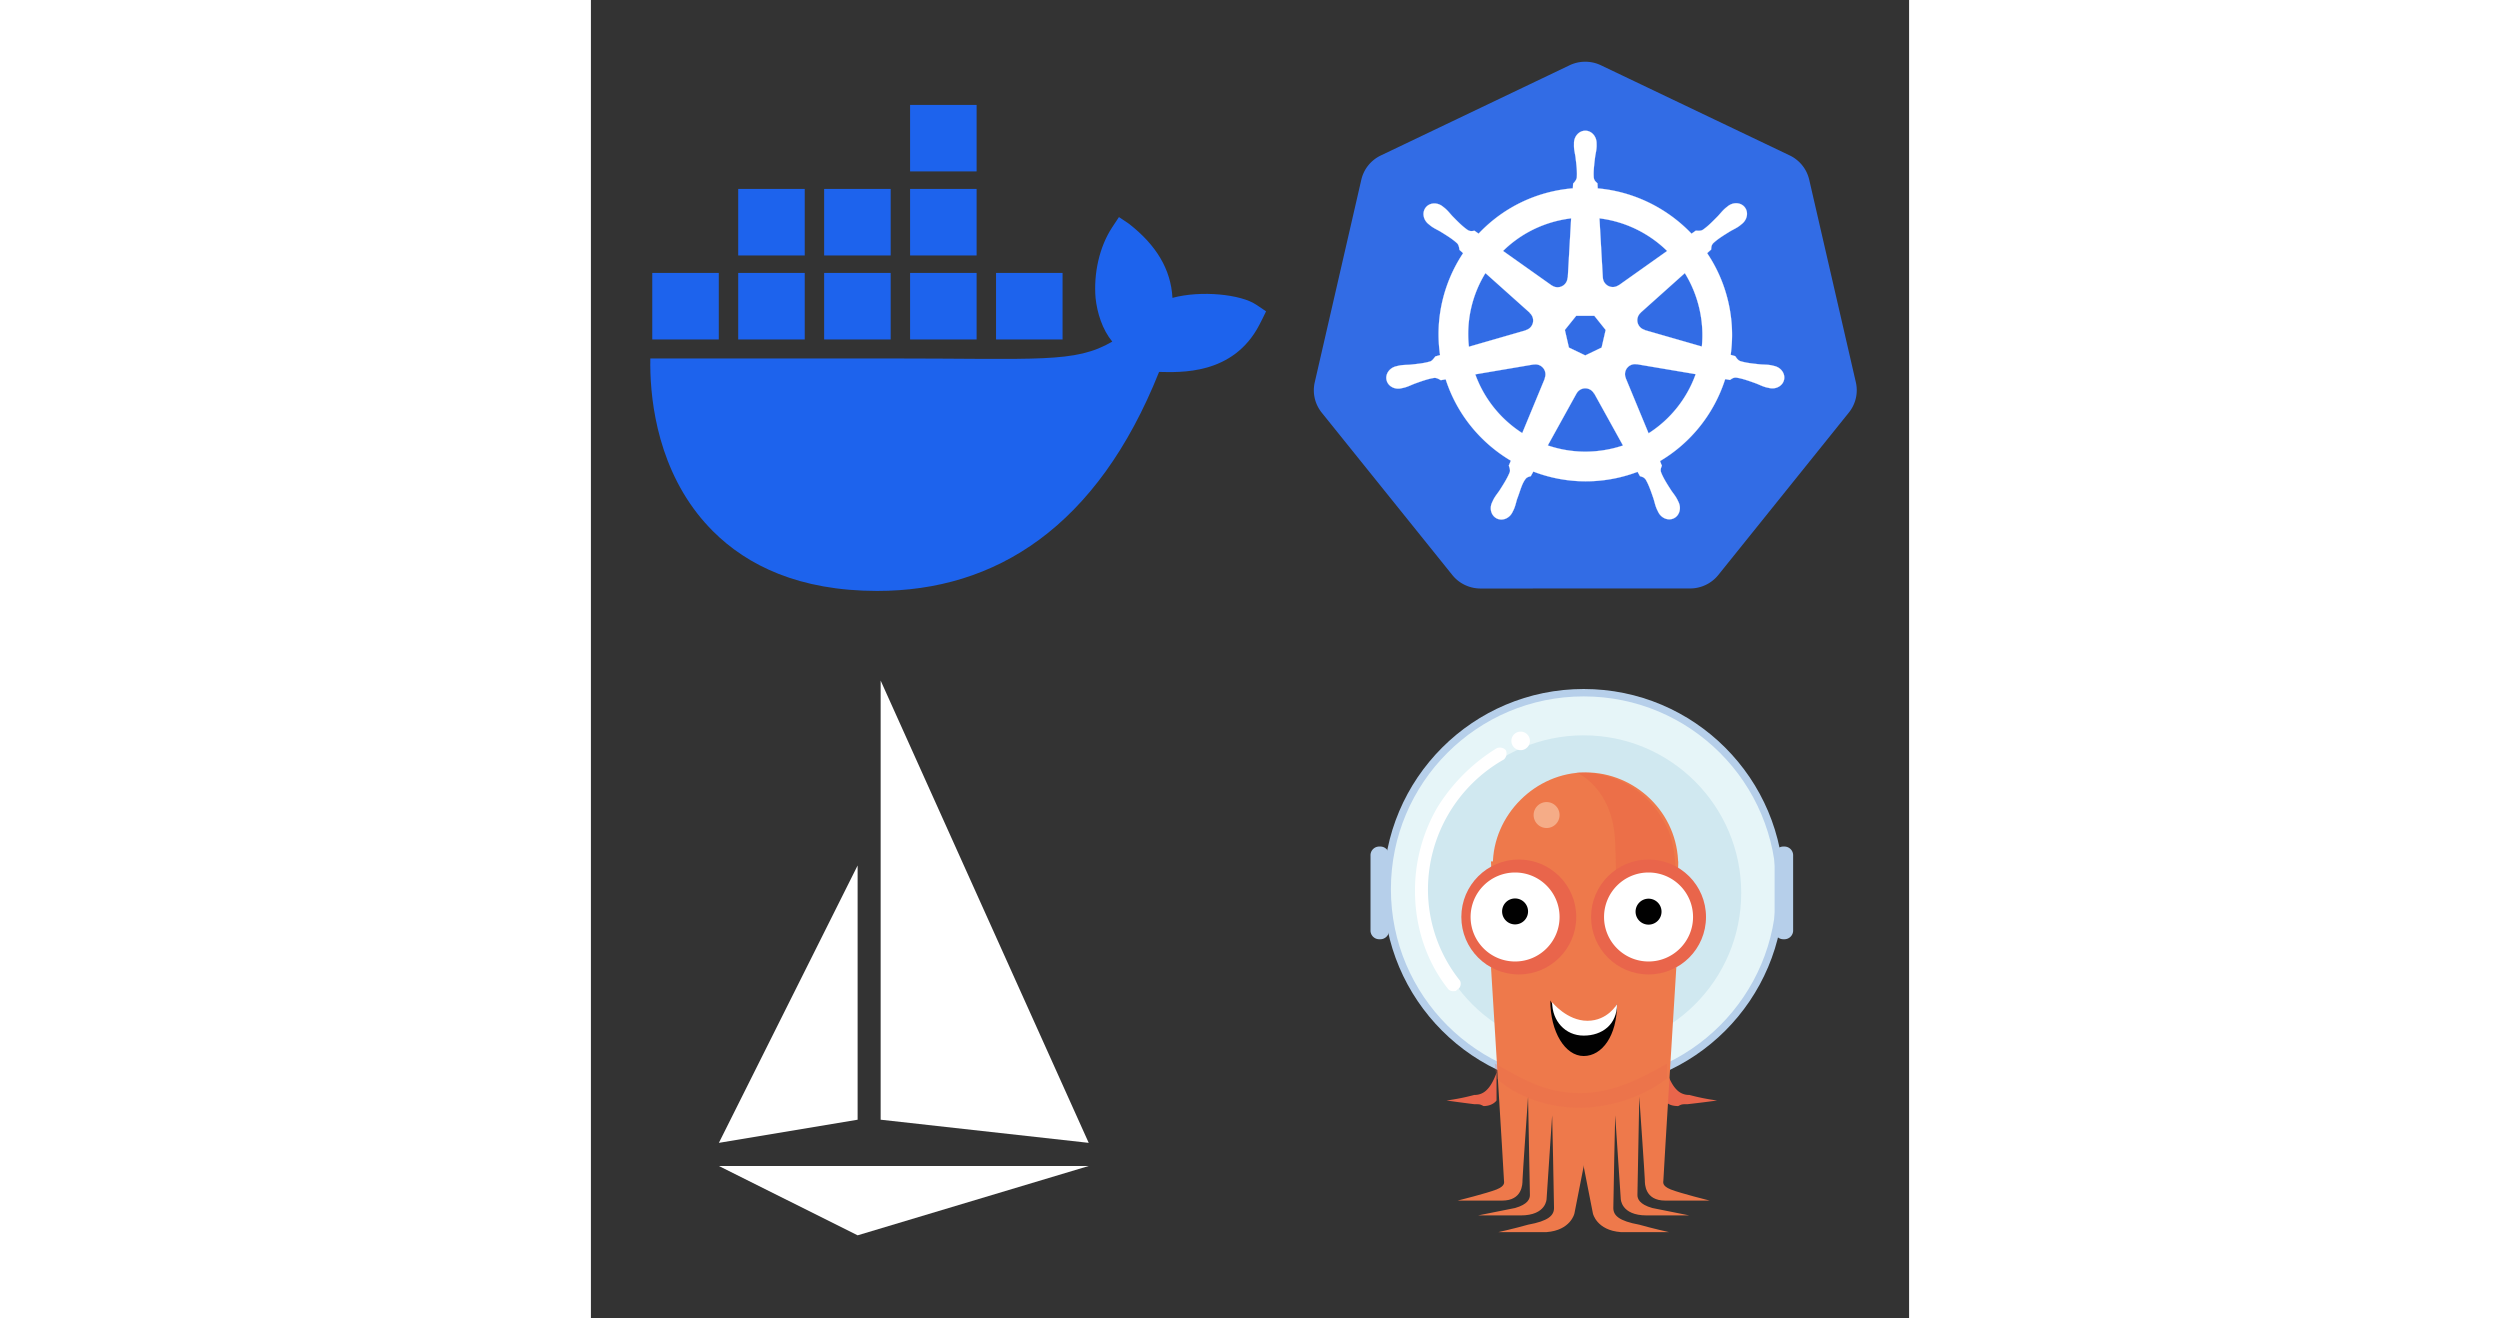 <?xml version="1.0" encoding="UTF-8" standalone="no"?>
<!-- Created with Inkscape (http://www.inkscape.org/) -->

<svg
   width="220"
   height="116"
   viewBox="0 0 500 500"
   version="1.1"
   id="svg748"
   xml:space="preserve"
   inkscape:version="1.2.2 (b0a84865, 2022-12-01)"
   sodipodi:docname="cloud_native.svg"
   xmlns:inkscape="http://www.inkscape.org/namespaces/inkscape"
   xmlns:sodipodi="http://sodipodi.sourceforge.net/DTD/sodipodi-0.dtd"
   xmlns:xlink="http://www.w3.org/1999/xlink"
   xmlns="http://www.w3.org/2000/svg"
   xmlns:svg="http://www.w3.org/2000/svg"><rect x="0" y="0" width="500" height="500" fill="#333333" stroke="none"/><sodipodi:namedview
     id="namedview750"
     pagecolor="#505050"
     bordercolor="#eeeeee"
     borderopacity="1"
     inkscape:showpageshadow="0"
     inkscape:pageopacity="0"
     inkscape:pagecheckerboard="0"
     inkscape:deskcolor="#505050"
     inkscape:document-units="mm"
     showgrid="false"
     inkscape:zoom="4.7572176"
     inkscape:cx="131.16911"
     inkscape:cy="53.812969"
     inkscape:window-width="1728"
     inkscape:window-height="966"
     inkscape:window-x="0"
     inkscape:window-y="38"
     inkscape:window-maximized="0"
     inkscape:current-layer="layer1" /><defs
     id="defs745"><style
       id="style869">
      .cls-1 {
        fill: #1d63ed;
        stroke-width: 0px;
      }
    </style><clipPath
       id="argocd-original-e"><path
         d="M42 41h44v51H42zm0 0"
         id="path2269" /></clipPath><clipPath
       id="argocd-original-d"><path
         d="M0 0h128v128H0z"
         id="path2272" /></clipPath><clipPath
       id="argocd-original-c"><path
         d="M0 0h128v128H0z"
         id="path2275" /></clipPath><clipPath
       id="argocd-original-f"><path
         d="M85.695 41.133l-2.55 58.238H44.887l-2.125-58.238"
         id="path2278" /></clipPath><clipPath
       id="argocd-original-b"><path
         d="M0 0h128v128H0z"
         id="path2281" /></clipPath><mask
       id="argocd-original-l"><g
         filter="url(#argocd-original-a)"
         id="g2286"><path
           d="M0 0h128v128H0z"
           fill-opacity=".251"
           id="path2284" /></g></mask><mask
       id="argocd-original-h"><g
         filter="url(#argocd-original-a)"
         id="g2291"><path
           d="M0 0h128v128H0z"
           fill-opacity=".22"
           id="path2289" /></g></mask><mask
       id="argocd-original-j"><g
         filter="url(#argocd-original-a)"
         id="g2296"><path
           d="M0 0h128v128H0z"
           fill-opacity=".502"
           id="path2294" /></g></mask><g
       id="argocd-original-i"
       clip-path="url(#argocd-original-b)"><path
         d="M58.488 30.508a2.974 2.974 0 11-5.948-.003 2.974 2.974 0 015.948.003zm0 0"
         fill="#fbdfc3"
         id="path2299" /></g><g
       id="argocd-original-g"
       clip-path="url(#argocd-original-c)"><path
         d="M84.422 65.363s2.55-22.531-.852-31.031C77.195 19.453 62.316 20.73 62.316 20.73s8.5 3.399 8.926 16.153c.426 8.926 0 22.105 0 22.105zm0 0"
         fill="#e34e3b"
         id="path2302" /></g><g
       id="argocd-original-k"
       clip-path="url(#argocd-original-d)"><path
         d="M83.145 90.867V87.47c-5.95 3.398-12.329 6.8-19.977 6.8-8.504 0-14.031-3.824-19.555-6.8l.422 3.398s6.38 6.805 19.555 6.805c12.328-.426 19.555-6.805 19.555-6.805zm0 0"
         fill="#e9654b"
         id="path2305" /></g><filter
       id="argocd-original-a"
       filterUnits="objectBoundingBox"
       x="0"
       y="0"
       width="1"
       height="1"><feColorMatrix
         in="SourceGraphic"
         values="0 0 0 0 1 0 0 0 0 1 0 0 0 0 1 0 0 0 1 0"
         id="feColorMatrix2308" /></filter></defs><g
     inkscape:label="Layer 1"
     inkscape:groupmode="layer"
     id="layer1"><path
       class="cls-1"
       d="m 252.301,115.537 c -5.726,-3.855 -20.774,-5.501 -31.714,-2.554 -0.59,-10.897 -6.208,-20.079 -16.487,-28.091 l -3.805,-2.554 -2.536,3.83 c -4.985,7.567 -7.085,17.648 -6.341,26.812 0.587,5.646 2.551,11.993 6.341,16.598 -14.238,8.259 -27.362,6.384 -85.483,6.384 H 22.541 c -0.263,13.123 1.847,38.37 17.901,58.921 1.773,2.27 3.719,4.466 5.828,6.582 13.052,13.071 32.773,22.655 62.263,22.683 44.988,0.04 83.534,-24.276 106.979,-83.074 7.715,0.127 28.081,1.384 38.048,-17.877 0.244,-0.324 2.536,-5.109 2.536,-5.109 l -3.799,-2.554 z M 81.104,103.535 h -25.234 v 25.234 h 25.234 z m 32.6,0 H 88.47 v 25.234 h 25.234 z m 32.6,0 h -25.234 v 25.234 h 25.234 z m 32.6,0 H 153.67 v 25.234 h 25.234 z m -130.4,0 h -25.234 v 25.234 h 25.234 z m 32.6,-31.871 h -25.234 v 25.234 h 25.234 z m 32.6,0 H 88.47 v 25.234 h 25.234 z m 32.6,0 h -25.234 v 25.234 h 25.234 z m 0,-31.874 H 121.07 V 65.023 h 25.234 z"
       id="path873" /><g
       id="g892"
       transform="matrix(0.293,0,0,0.293,271.284,20.483)"><path
         d="M 358.986,10.06 A 46.725,46.342 0 0 0 341.08,14.591 L 96.736,131.341 a 46.725,46.342 0 0 0 -25.28,31.438 l -60.282,262.25 a 46.725,46.342 0 0 0 6.344,35.531 46.725,46.342 0 0 0 2.656,3.688 l 169.125,210.28 a 46.725,46.342 0 0 0 36.531,17.438 l 271.219,-0.062 A 46.725,46.342 0 0 0 533.58,674.498 L 702.643,464.185 a 46.725,46.342 0 0 0 9.03,-39.219 L 651.3,162.716 A 46.725,46.342 0 0 0 626.019,131.279 L 381.643,14.59 a 46.725,46.342 0 0 0 -22.657,-4.53 z"
         fill="#326ce5"
         id="path880" /><path
         d="m 361.408,99.307 c -8.077,0.001 -14.626,7.276 -14.625,16.25 0,0.138 0.028,0.27 0.03,0.406 -0.011,1.22 -0.07,2.689 -0.03,3.75 0.192,5.176 1.32,9.138 2,13.907 1.23,10.206 2.26,18.667 1.625,26.531 -0.62,2.965 -2.803,5.677 -4.75,7.562 l -0.344,6.188 a 190.337,190.337 0 0 0 -26.438,4.062 c -37.974,8.623 -70.67,28.184 -95.562,54.594 a 245.167,245.167 0 0 1 -5.281,-3.75 c -2.612,0.353 -5.25,1.159 -8.688,-0.844 -6.545,-4.405 -12.506,-10.486 -19.719,-17.812 -3.305,-3.504 -5.698,-6.841 -9.625,-10.219 -0.891,-0.767 -2.252,-1.804 -3.25,-2.594 -3.07,-2.447 -6.69,-3.724 -10.187,-3.843 -4.496,-0.154 -8.824,1.604 -11.656,5.156 -5.036,6.315 -3.424,15.968 3.593,21.562 0.071,0.057 0.147,0.101 0.219,0.157 0.964,0.781 2.145,1.783 3.031,2.437 4.167,3.077 7.973,4.652 12.125,7.094 8.747,5.402 15.999,9.88 21.75,15.281 2.246,2.394 2.639,6.613 2.938,8.438 l 4.687,4.187 c -25.093,37.764 -36.707,84.41 -29.843,131.938 l -6.125,1.781 c -1.615,2.085 -3.896,5.365 -6.282,6.344 -7.525,2.37 -15.994,3.24 -26.218,4.312 -4.8,0.4 -8.943,0.161 -14.032,1.125 -1.12,0.212 -2.68,0.619 -3.906,0.906 l -0.125,0.032 c -0.067,0.015 -0.155,0.048 -0.219,0.062 -8.62,2.083 -14.157,10.006 -12.375,17.813 1.783,7.808 10.203,12.556 18.875,10.687 0.063,-0.014 0.154,-0.017 0.219,-0.031 0.098,-0.022 0.184,-0.07 0.281,-0.094 1.21,-0.265 2.724,-0.56 3.782,-0.843 5.003,-1.34 8.626,-3.308 13.125,-5.032 9.676,-3.47 17.691,-6.37 25.5,-7.5 3.26,-0.255 6.697,2.012 8.406,2.969 l 6.375,-1.094 c 14.67,45.483 45.414,82.245 84.344,105.313 l -2.657,6.375 c 0.958,2.475 2.014,5.824 1.3,8.27 -2.838,7.36 -7.7,15.13 -13.237,23.792 -2.681,4.002 -5.425,7.108 -7.844,11.688 -0.579,1.096 -1.316,2.78 -1.875,3.937 -3.759,8.043 -1.002,17.305 6.219,20.782 7.266,3.497 16.284,-0.192 20.187,-8.25 0.006,-0.012 0.026,-0.02 0.031,-0.032 0.004,-0.009 -0.004,-0.022 0,-0.03 0.556,-1.143 1.344,-2.645 1.813,-3.72 2.072,-4.747 2.762,-8.815 4.219,-13.406 3.87,-9.72 5.995,-19.919 11.322,-26.274 1.459,-1.74 3.837,-2.41 6.303,-3.07 l 3.312,-6 c 33.938,13.027 71.927,16.523 109.875,7.907 a 189.77,189.77 0 0 0 25.094,-7.563 c 0.93,1.651 2.661,4.826 3.125,5.625 2.506,0.815 5.24,1.236 7.469,4.531 3.985,6.81 6.71,14.865 10.031,24.594 1.457,4.591 2.178,8.66 4.25,13.406 0.472,1.082 1.256,2.605 1.812,3.75 3.895,8.085 12.943,11.787 20.22,8.282 7.219,-3.478 9.979,-12.74 6.218,-20.782 -0.559,-1.158 -1.327,-2.841 -1.906,-3.937 -2.42,-4.58 -5.163,-7.655 -7.844,-11.656 -5.537,-8.662 -10.13,-15.858 -12.969,-23.22 -1.187,-3.796 0.2,-6.157 1.125,-8.624 -0.554,-0.635 -1.739,-4.22 -2.437,-5.906 40.457,-23.889 70.298,-62.022 84.312,-106.063 1.893,0.298 5.182,0.88 6.25,1.094 2.2,-1.45 4.222,-3.344 8.188,-3.031 7.808,1.129 15.823,4.03 25.5,7.5 4.498,1.723 8.121,3.723 13.125,5.062 1.057,0.283 2.572,0.547 3.781,0.813 0.097,0.023 0.183,0.071 0.281,0.093 0.066,0.015 0.156,0.017 0.219,0.032 8.672,1.866 17.094,-2.88 18.875,-10.688 1.78,-7.807 -3.754,-15.732 -12.375,-17.812 -1.254,-0.286 -3.032,-0.77 -4.25,-1 -5.09,-0.964 -9.231,-0.727 -14.031,-1.125 -10.225,-1.072 -18.694,-1.943 -26.219,-4.313 -3.068,-1.19 -5.251,-4.841 -6.313,-6.344 l -5.906,-1.718 c 3.062,-22.155 2.237,-45.212 -3.062,-68.282 -5.349,-23.284 -14.8,-44.58 -27.407,-63.343 1.515,-1.378 4.377,-3.911 5.188,-4.657 0.237,-2.624 0.033,-5.375 2.75,-8.281 5.751,-5.4 13.003,-9.879 21.75,-15.281 4.152,-2.443 7.99,-4.017 12.156,-7.094 0.942,-0.696 2.23,-1.798 3.219,-2.594 7.015,-5.596 8.63,-15.248 3.594,-21.562 -5.037,-6.314 -14.797,-6.91 -21.813,-1.313 -0.998,0.791 -2.353,1.823 -3.25,2.594 -3.926,3.378 -6.351,6.714 -9.656,10.219 -7.213,7.326 -13.174,13.438 -19.719,17.844 -2.836,1.65 -6.99,1.08 -8.875,0.968 l -5.562,3.969 c -31.72,-33.26 -74.905,-54.525 -121.406,-58.656 -0.13,-1.949 -0.3,-5.471 -0.344,-6.532 -1.904,-1.821 -4.204,-3.376 -4.781,-7.312 -0.637,-7.864 0.426,-16.325 1.656,-26.531 0.679,-4.769 1.807,-8.73 2,-13.907 0.044,-1.176 -0.027,-2.884 -0.031,-4.156 -0.001,-8.974 -6.548,-16.25 -14.625,-16.25 z m -18.313,113.438 -4.344,76.718 -0.312,0.157 c -0.292,6.863 -5.94,12.343 -12.875,12.343 -2.841,0 -5.463,-0.912 -7.594,-2.468 l -0.125,0.062 -62.906,-44.594 c 19.333,-19.01 44.063,-33.06 72.562,-39.53 a 154.125,154.125 0 0 1 15.594,-2.688 z m 36.656,0 c 33.274,4.092 64.045,19.159 87.625,42.25 l -62.5,44.312 -0.218,-0.093 c -5.548,4.051 -13.364,3.046 -17.688,-2.375 a 12.807,12.807 0 0 1 -2.812,-7.47 l -0.063,-0.03 z m -147.625,70.875 57.438,51.375 -0.063,0.312 c 5.185,4.507 5.95,12.328 1.625,17.75 a 12.892,12.892 0 0 1 -6.687,4.406 l -0.063,0.25 -73.625,21.25 c -3.747,-34.265 4.329,-67.573 21.375,-95.343 z m 258.157,0.03 c 8.534,13.833 14.996,29.283 18.843,46.032 3.801,16.548 4.755,33.067 3.188,49.031 l -74,-21.312 -0.063,-0.313 c -6.626,-1.81 -10.699,-8.551 -9.156,-15.312 a 12.786,12.786 0 0 1 4.094,-6.844 l -0.031,-0.156 57.125,-51.125 z m -140.657,55.313 h 23.532 l 14.625,18.282 -5.25,22.812 -21.125,10.156 -21.188,-10.187 -5.25,-22.813 z m 75.438,62.563 c 1,-0.05 1.995,0.04 2.969,0.219 l 0.125,-0.157 76.156,12.875 c -11.146,31.314 -32.473,58.44 -60.969,76.594 l -29.562,-71.406 0.093,-0.125 c -2.715,-6.31 0.002,-13.71 6.25,-16.719 1.6,-0.77 3.271,-1.197 4.938,-1.281 z m -127.906,0.312 c 5.811,0.082 11.024,4.116 12.375,10.032 0.632,2.77 0.324,5.513 -0.72,7.937 l 0.22,0.281 -29.25,70.688 c -27.348,-17.549 -49.13,-43.824 -60.782,-76.063 l 75.5,-12.812 0.125,0.156 c 0.845,-0.155 1.701,-0.23 2.532,-0.219 z m 63.78,30.97 a 12.764,12.764 0 0 1 6.032,1.28 c 2.56,1.233 4.537,3.174 5.781,5.5 h 0.282 l 37.218,67.25 a 154.256,154.256 0 0 1 -14.875,4.157 c -28.464,6.463 -56.838,4.504 -82.53,-4.25 L 349.97,439.62 h 0.063 a 12.91,12.91 0 0 1 10.906,-6.813 z"
         style="line-height:normal;-inkscape-font-specification:Sans;text-indent:0;text-align:start;text-transform:none;marker:none"
         font-weight="400"
         color="#000000"
         fill="#ffffff"
         stroke="#ffffff"
         stroke-width="0.25"
         overflow="visible"
         font-family="Sans"
         id="path882" /></g><g
       id="g2401"
       transform="matrix(1.654,0,0,1.654,270.682,258.696)"><path
         d="m 44.035,89.594 c 0,0 -0.847,2.55 -2.125,3.824 a 3.844,3.844 0 0 1 -2.972,1.277 49.946,49.946 0 0 1 -6.38,1.274 c 0,0 2.977,0.426 6.38,0.851 1.273,0 1.273,0 2.124,0.426 2.126,0 2.973,-1.277 2.973,-1.277 z m 39.11,0 c 0,0 0.851,2.55 2.125,3.824 a 3.858,3.858 0 0 0 2.976,1.277 49.8,49.8 0 0 0 6.375,1.274 c 0,0 -2.973,0.426 -6.8,0.851 -1.274,0 -1.274,0 -2.126,0.426 -2.55,0 -2.976,-1.277 -2.976,-1.277 z m 0,0"
         fill="#e9654b"
         id="path2313" /><path
         d="m 109.926,47.508 c 0,25.355 -20.555,45.91 -45.91,45.91 -25.356,0 -45.91,-20.555 -45.91,-45.91 0,-25.352 20.554,-45.906 45.91,-45.906 25.355,0 45.91,20.554 45.91,45.906 z m 0,0"
         fill="#b6cfea"
         id="path2315" /><path
         d="m 108.227,47.508 c 0,24.418 -19.793,44.21 -44.211,44.21 -24.414,0 -44.207,-19.792 -44.207,-44.21 0,-24.414 19.793,-44.208 44.207,-44.208 24.418,0 44.21,19.793 44.21,44.207 z m 0,0"
         fill="#e6f5f8"
         id="path2317" /><path
         d="m 100.148,48.36 c 0,19.956 -16.175,36.132 -36.132,36.132 -19.954,0 -36.133,-16.176 -36.133,-36.133 0,-19.953 16.18,-36.132 36.133,-36.132 19.957,0 36.132,16.18 36.132,36.132 z m 0,0"
         fill="#d0e8f0"
         id="path2319" /><path
         d="m 42.762,65.363 c 0,0 2.976,48.035 2.976,48.887 0,0.422 0.426,1.273 -1.703,2.125 -2.125,0.848 -8.926,2.55 -8.926,2.55 h 10.203 c 4.676,0 4.676,-3.827 4.676,-4.675 0,-0.852 1.274,-19.129 1.274,-19.129 0,0 0.425,21.68 0.425,22.527 0,0.852 -0.425,2.125 -3.398,2.977 -2.125,0.426 -8.504,1.7 -8.504,1.7 h 9.778 c 5.953,0 5.953,-3.825 5.953,-3.825 l 1.273,-19.129 c 0,0 0.426,19.129 0.426,21.254 0,1.7 -1.274,2.977 -5.953,3.824 -2.973,0.852 -6.801,1.703 -6.801,1.703 h 11.055 c 5.523,-0.425 6.375,-4.254 6.375,-4.254 l 9.351,-47.609 z m 0,0"
         fill="#ee794b"
         id="path2321" /><path
         d="m 85.27,65.363 c 0,0 -2.973,48.035 -2.973,48.887 0,0.422 -0.426,1.273 1.7,2.125 2.124,0.848 8.925,2.55 8.925,2.55 H 82.719 c -4.676,0 -4.676,-3.827 -4.676,-4.675 0,-0.852 -1.273,-19.129 -1.273,-19.129 0,0 -0.426,21.68 -0.426,22.527 0,0.852 0.426,2.125 3.402,2.977 l 8.5,1.7 H 78.47 c -5.95,0 -5.95,-3.825 -5.95,-3.825 L 71.243,99.371 c 0,0 -0.426,19.129 -0.426,21.254 0,1.7 1.278,2.977 5.954,3.824 2.976,0.852 6.8,1.703 6.8,1.703 H 72.52 c -5.528,-0.425 -6.38,-4.254 -6.38,-4.254 L 56.79,74.29 Z m 0.425,-23.379 c 0,11.903 -9.777,21.254 -21.254,21.254 -11.476,0 -21.254,-9.777 -21.254,-21.254 0,-11.476 9.778,-21.254 21.254,-21.254 11.477,0 21.254,9.352 21.254,21.254 z m 0,0"
         fill="#ee794b"
         id="path2323" /><g
         clip-path="url(#argocd-original-e)"
         id="g2329"><g
           clip-path="url(#argocd-original-f)"
           id="g2327"><path
             d="m 102.273,53.46 c 0,20.895 -16.937,37.833 -37.832,37.833 -20.894,0 -37.832,-16.938 -37.832,-37.832 0,-20.895 16.938,-37.832 37.832,-37.832 20.895,0 37.832,16.937 37.832,37.832 z m 0,0"
             fill="#ee794b"
             id="path2325" /></g></g><use
         xlink:href="#argocd-original-g"
         mask="url(#argocd-original-h)"
         id="use2331" /><use
         xlink:href="#argocd-original-i"
         mask="url(#argocd-original-j)"
         id="use2333" /><path
         d="m 71.668,73.863 c 0,7.227 -3.402,11.907 -7.652,11.907 -4.25,0 -7.653,-5.528 -7.653,-12.754 0,0 3.403,6.8 8.078,6.8 4.676,0 7.227,-5.953 7.227,-5.953 z m 0,0"
         fill="#010101"
         id="path2335" /><path
         d="m 71.668,73.863 c 0,4.68 -3.402,7.227 -7.652,7.227 -4.25,0 -7.227,-3.399 -7.227,-7.649 0,0 3.402,4.25 8.078,4.25 4.676,0 6.801,-3.828 6.801,-3.828 z m 0,0"
         fill="#ffffff"
         id="path2337" /><path
         d="m 92.07,53.887 c 0,7.277 -5.898,13.175 -13.175,13.175 -7.278,0 -13.18,-5.898 -13.18,-13.175 0,-7.278 5.902,-13.18 13.18,-13.18 7.277,0 13.175,5.902 13.175,13.18 z m -29.754,0 c 0,7.277 -5.902,13.175 -13.18,13.175 -7.277,0 -13.175,-5.898 -13.175,-13.175 0,-7.278 5.898,-13.18 13.176,-13.18 7.277,0 13.18,5.902 13.18,13.18 z m 0,0"
         fill="#e9654b"
         id="path2339" /><path
         d="m 89.098,53.887 c 0,5.633 -4.57,10.203 -10.203,10.203 -5.633,0 -10.204,-4.57 -10.204,-10.203 0,-5.637 4.57,-10.203 10.204,-10.203 5.632,0 10.203,4.566 10.203,10.203 z m -30.61,0 c 0,5.633 -4.566,10.203 -10.199,10.203 -5.637,0 -10.203,-4.57 -10.203,-10.203 A 10.201,10.201 0 0 1 48.289,43.684 c 5.633,0 10.2,4.566 10.2,10.203 z m 0,0"
         fill="#ffffff"
         id="path2341" /><path
         d="m 51.262,52.61 a 2.975,2.975 0 1 1 -5.95,0.003 2.975,2.975 0 0 1 5.95,-0.004 z m 30.609,0 a 2.976,2.976 0 1 1 -5.951,10e-4 2.976,2.976 0 0 1 5.951,-0.002 z m 0,0"
         fill="#010101"
         id="path2343" /><path
         d="M 17.258,58.988 A 2.005,2.005 0 0 1 15.133,56.863 V 39.86 a 2.008,2.008 0 0 1 0.582,-1.543 2.008,2.008 0 0 1 1.543,-0.582 2.005,2.005 0 0 1 2.125,2.125 v 17.004 c 0.035,0.57 -0.18,1.133 -0.586,1.54 a 2.008,2.008 0 0 1 -1.54,0.585 z m 92.668,0 a 2.003,2.003 0 0 1 -1.54,-0.586 2.008,2.008 0 0 1 -0.585,-1.539 V 39.86 a 2.011,2.011 0 0 1 0.586,-1.543 2,2 0 0 1 1.539,-0.582 2,2 0 0 1 1.539,0.582 c 0.41,0.407 0.62,0.97 0.586,1.543 v 17.004 a 1.994,1.994 0 0 1 -0.586,1.54 2.003,2.003 0 0 1 -1.54,0.585 z m 0,0"
         fill="#b6cfea"
         id="path2345" /><path
         d="m 51.688,13.504 a 2.125,2.125 0 1 1 -4.25,0 2.125,2.125 0 0 1 4.25,0 z M 34.262,70.89 A 1.559,1.559 0 0 1 32.984,70.465 C 27.883,64.09 25.332,56.012 25.332,47.934 a 37.933,37.933 0 0 1 5.102,-19.13 41.641,41.641 0 0 1 13.601,-13.6 1.873,1.873 0 0 1 2.13,0.425 1.874,1.874 0 0 1 -0.427,2.125 34.305,34.305 0 0 0 -17.43,29.754 33.487,33.487 0 0 0 7.227,20.832 c 0.426,0.426 0.426,1.7 -0.426,2.125 -0.425,0.426 -0.425,0.426 -0.847,0.426 z m 0,0"
         fill="#ffffff"
         id="path2347" /><use
         xlink:href="#argocd-original-k"
         mask="url(#argocd-original-l)"
         id="use2349" /></g><path
       d="m 48.539,442.276 h 140.283 l -87.654,26.292 z m 0,-8.779 52.628,-8.779 v -96.433 z m 61.362,-8.779 78.92,8.779 -78.92,-175.353 z"
       fill="#466bb0"
       id="path2403"
       style="stroke-width:0.446;fill:#ffffff" /></g></svg>

